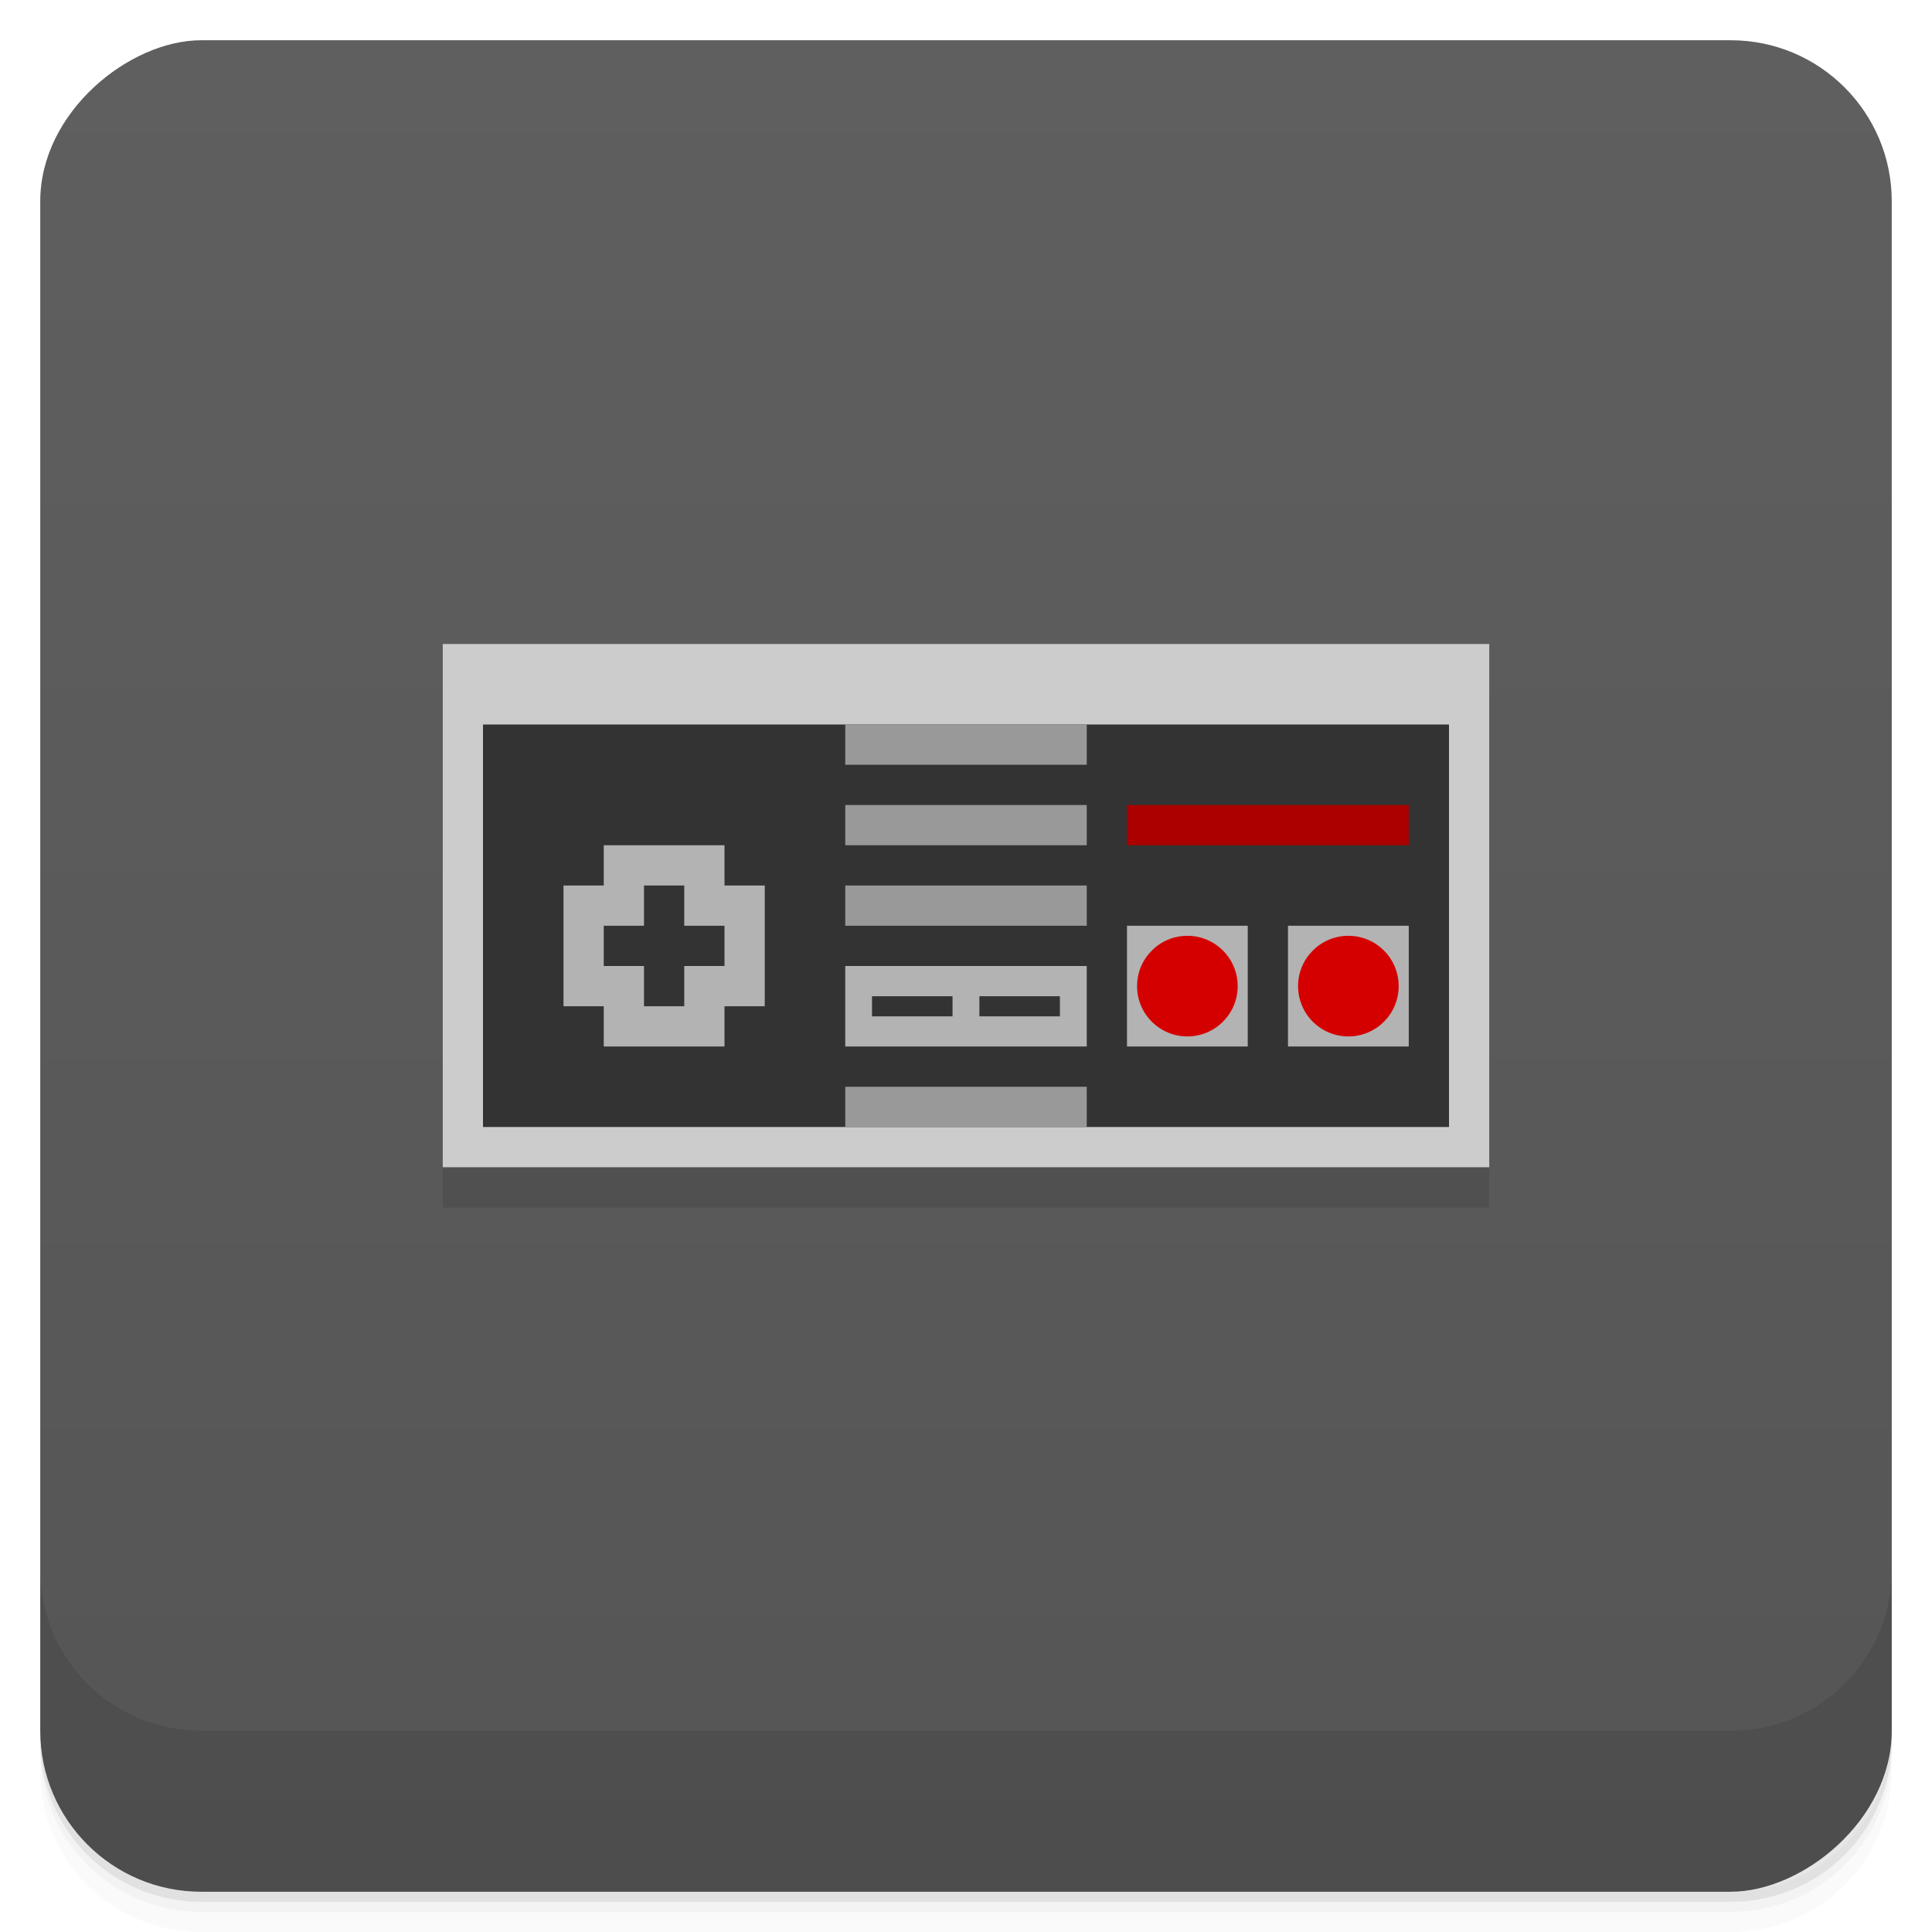 <svg version="1.1" viewBox="0 0 48 48" xmlns="http://www.w3.org/2000/svg">
 <defs>
  <linearGradient id="linearGradient4501" x1="-47" x2="-1" y1="2.8779e-15" y2="6.1232e-17" gradientUnits="userSpaceOnUse">
   <stop style="stop-color:#555" offset="0"/>
   <stop style="stop-color:#5f5f5f" offset="1"/>
  </linearGradient>
 </defs>
 <g transform="translate(0 3.949e-5)">
  <path d="m1 43v0.25c0 2.216 1.784 4 4 4h38c2.216 0 4-1.784 4-4v-0.25c0 2.216-1.784 4-4 4h-38c-2.216 0-4-1.784-4-4zm0 0.5v0.5c0 2.216 1.784 4 4 4h38c2.216 0 4-1.784 4-4v-0.5c0 2.216-1.784 4-4 4h-38c-2.216 0-4-1.784-4-4z" style="opacity:.02"/>
  <path d="m1 43.25v0.25c0 2.216 1.784 4 4 4h38c2.216 0 4-1.784 4-4v-0.25c0 2.216-1.784 4-4 4h-38c-2.216 0-4-1.784-4-4z" style="opacity:.05"/>
  <path d="m1 43v0.25c0 2.216 1.784 4 4 4h38c2.216 0 4-1.784 4-4v-0.25c0 2.216-1.784 4-4 4h-38c-2.216 0-4-1.784-4-4z" style="opacity:.1"/>
 </g>
 <rect transform="rotate(-90)" x="-47" y="1" width="46" height="46" rx="4" style="fill:url(#linearGradient4501)"/>
 <g transform="translate(0 3.949e-5)">
  <g transform="translate(0 -1004.4)">
   <path d="m1 1043.4v4c0 2.216 1.784 4 4 4h38c2.216 0 4-1.784 4-4v-4c0 2.216-1.784 4-4 4h-38c-2.216 0-4-1.784-4-4z" style="opacity:.1"/>
  </g>
 </g>
 <g style="opacity:.1">
  <rect x="11" y="17" width="26" height="13"/>
 </g>
 <rect x="11" y="16" width="26" height="13" style="fill:#ccc"/>
 <rect x="12" y="18" width="24" height="10" style="fill:#333"/>
 <path d="m15 21v1h-1v3h1v1h3v-1h1v-3h-1v-1h-3z" style="fill:#b3b3b3"/>
 <path d="m21 18v1h6v-1h-6zm0 2v1h6v-1h-6zm0 2v1h6v-1h-6zm0 5v1h6v-1h-6z" style="fill:#999"/>
 <rect x="21" y="24" width="6" height="2" style="fill:#b3b3b3"/>
 <rect x="21.665" y="24.751" width="2" height=".5" style="fill:#333"/>
 <rect x="24.333" y="24.751" width="2" height=".5" style="fill:#333"/>
 <rect x="32" y="23" width="3" height="3" style="fill:#b3b3b3"/>
 <rect x="28" y="23" width="3" height="3" style="fill:#b3b3b3"/>
 <circle cx="29.5" cy="24.5" r="1.25" style="fill:#d40000;stroke-width:.833"/>
 <circle cx="33.5" cy="24.5" r="1.25" style="fill:#d40000;stroke-width:.833"/>
 <rect x="28" y="20" width="7" height="1" style="fill:#a00"/>
 <rect x="15" y="23" width="3" height="1" style="fill:#333"/>
 <rect x="16" y="22" width="1" height="3" style="fill:#333"/>
</svg>
